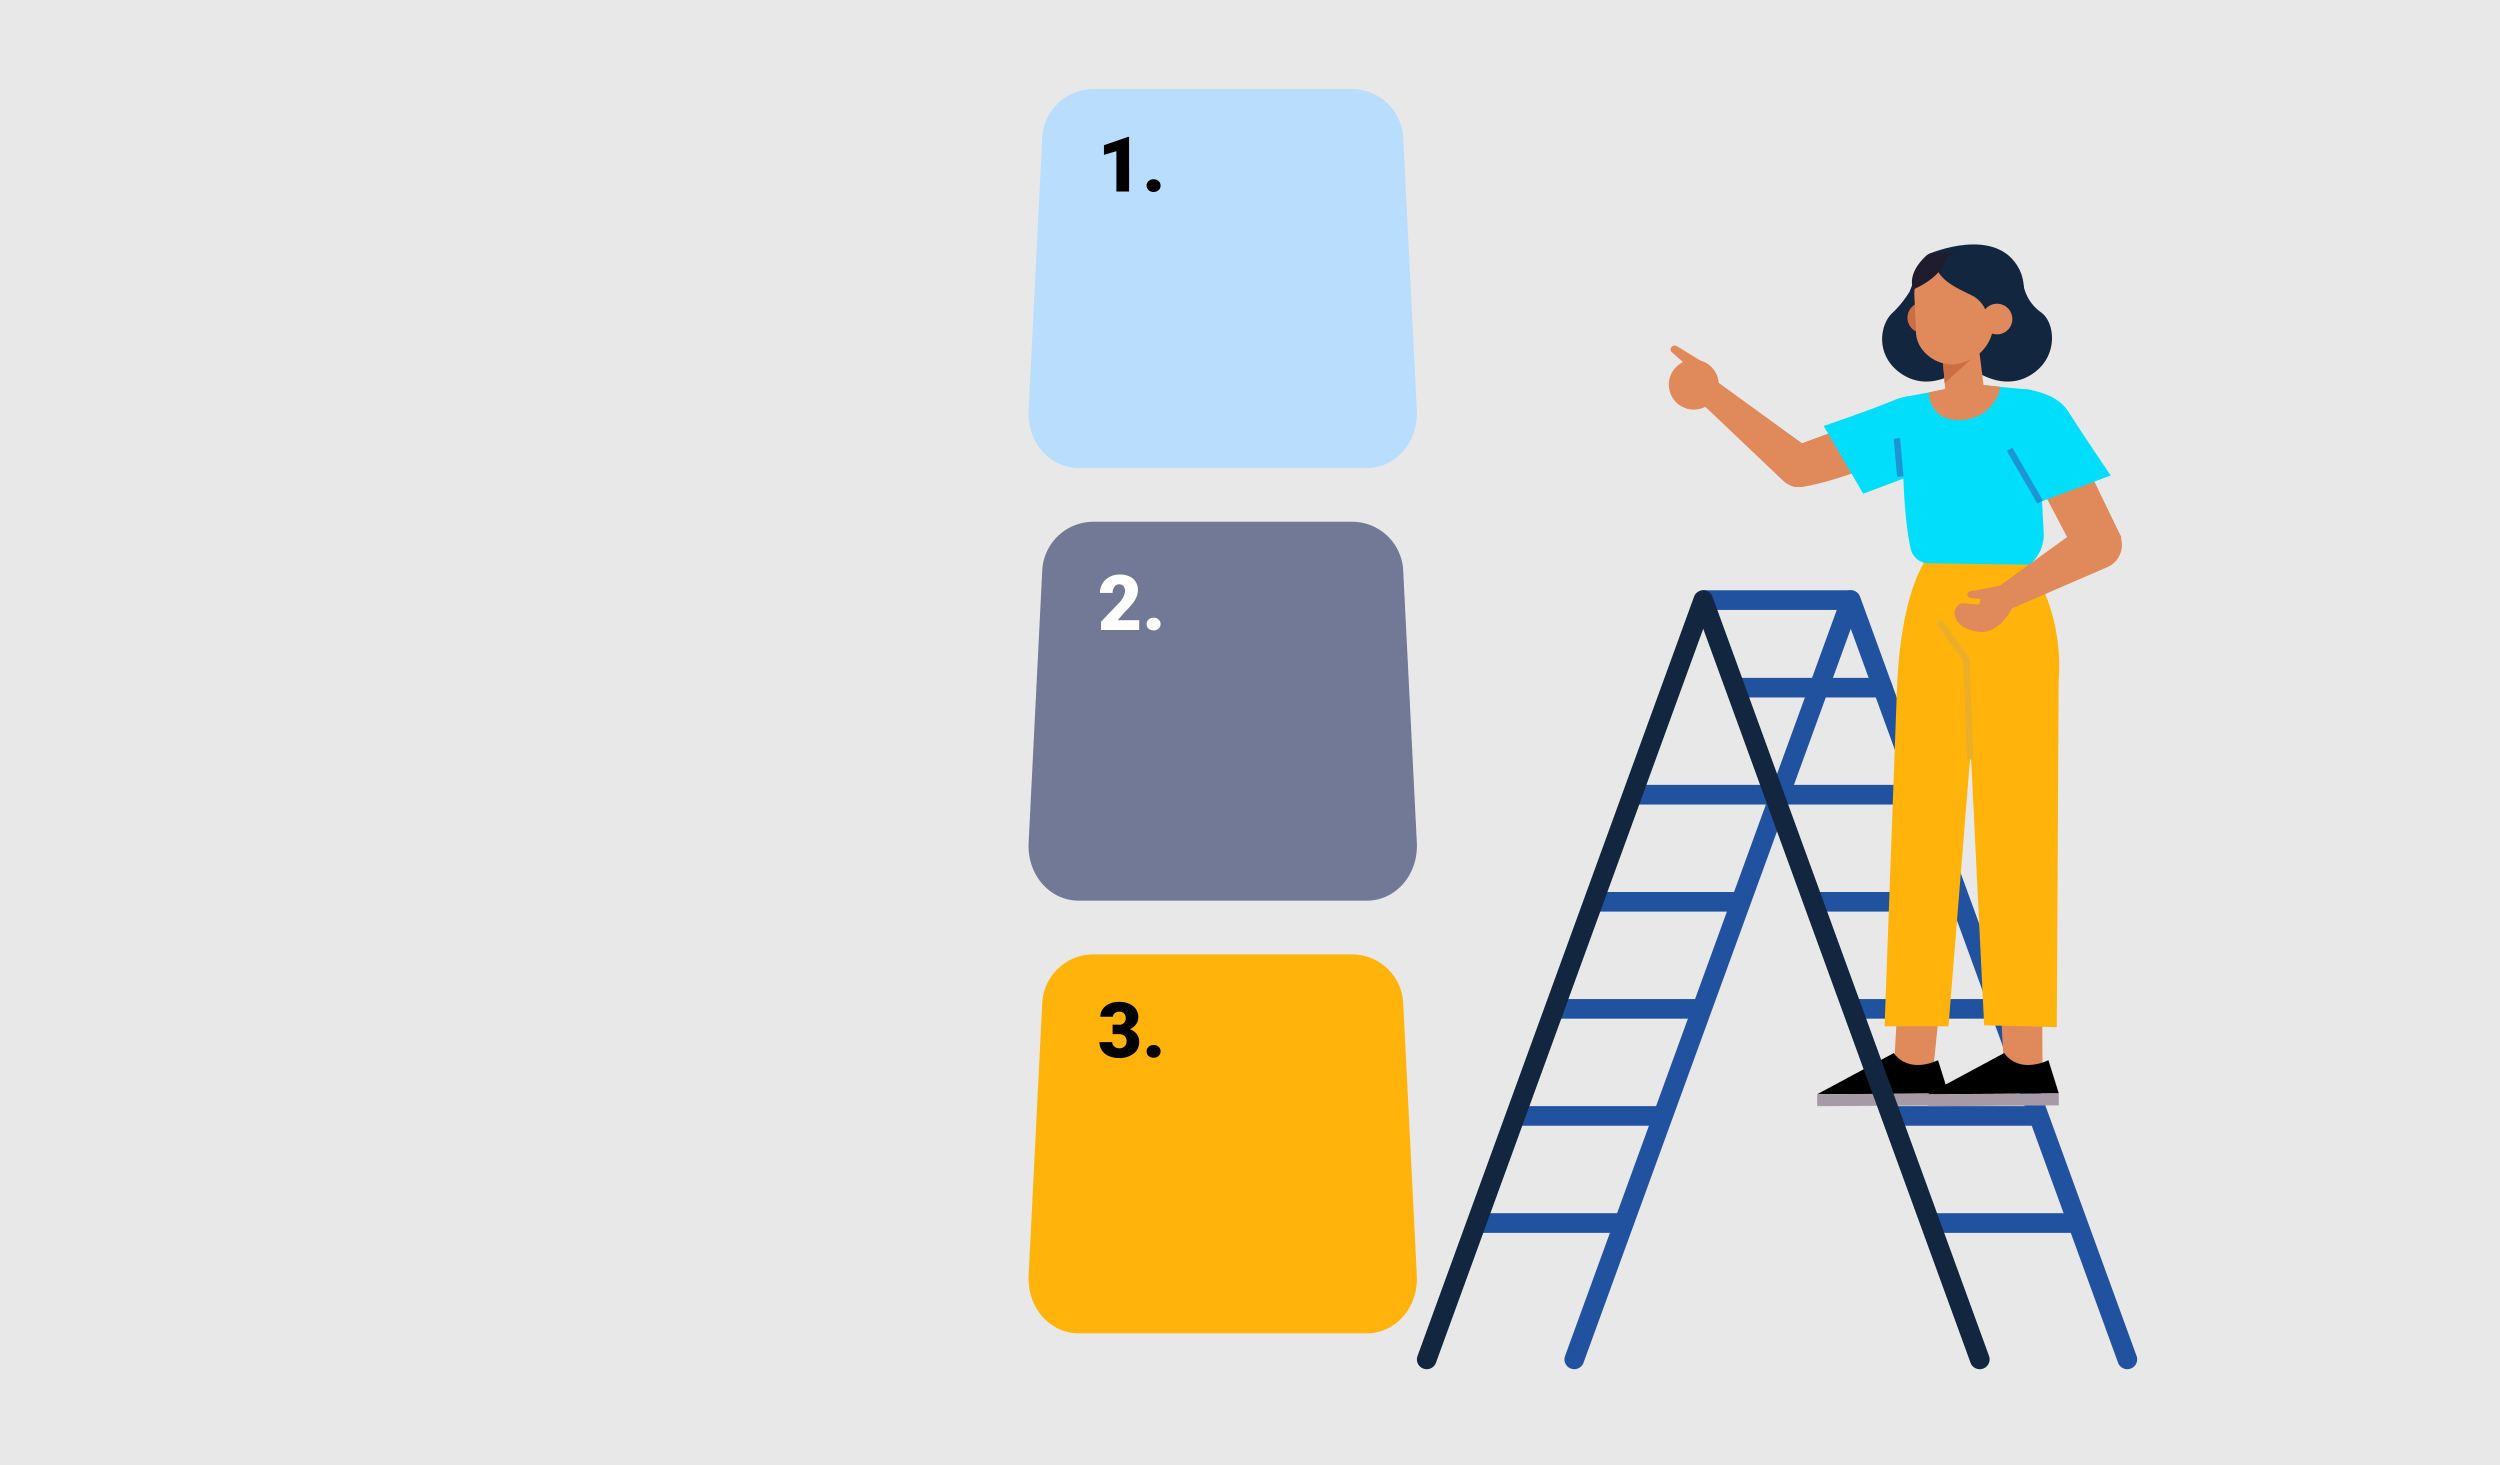 <svg xmlns="http://www.w3.org/2000/svg" width="585.691" height="343.296" viewBox="0 0 585.691 343.296">
  <g id="Grupo_131832" data-name="Grupo 131832" transform="translate(-834.309 -3909)">
    <rect id="BG" width="585.691" height="343.296" transform="translate(834.309 3909)" fill="#e8e8e8"/>
    <g id="escalera" transform="translate(996.643 3900.162)">
      <g id="Grupo_113852" data-name="Grupo 113852" transform="translate(169.613 66.104)">
        <g id="Grupo_113830" data-name="Grupo 113830" transform="translate(12.847 81.019)">
          <path id="Trazado_120431" data-name="Trazado 120431" d="M360.712,352.676a2.307,2.307,0,0,1-2.165-1.513L295.93,179.217,233.313,351.164a2.3,2.3,0,1,1-4.321-1.58L293.774,171.7a2.305,2.305,0,0,1,4.329,0l64.782,177.881a2.306,2.306,0,0,1-1.371,2.95,2.365,2.365,0,0,1-.786.142Z" transform="translate(-207.128 -170.19)" fill="#21529f"/>
          <path id="Trazado_120432" data-name="Trazado 120432" d="M310.9,199.337H276.808a2.3,2.3,0,1,1,0-4.6H310.9a2.3,2.3,0,0,1,0,4.6Z" transform="translate(-214.626 -174.221)" fill="#21529f"/>
          <path id="Trazado_120433" data-name="Trazado 120433" d="M321.716,229.347H289.228a2.3,2.3,0,0,1,0-4.6h32.487a2.3,2.3,0,0,1,0,4.6Z" transform="translate(-216.665 -179.149)" fill="#21529f"/>
          <path id="Trazado_120434" data-name="Trazado 120434" d="M278.843,229.347H247.727a2.3,2.3,0,0,1,0-4.6h31.116a2.3,2.3,0,0,1,0,4.6Z" transform="translate(-209.865 -179.149)" fill="#21529f"/>
          <path id="Trazado_120435" data-name="Trazado 120435" d="M332.216,259.367H299.728a2.3,2.3,0,1,1,0-4.6h32.487a2.3,2.3,0,1,1,0,4.6Z" transform="translate(-218.389 -184.079)" fill="#21529f"/>
          <path id="Trazado_120436" data-name="Trazado 120436" d="M270.426,259.367H237.938a2.3,2.3,0,1,1,0-4.6h32.487a2.3,2.3,0,0,1,0,4.6Z" transform="translate(-208.243 -184.079)" fill="#21529f"/>
          <path id="Trazado_120437" data-name="Trazado 120437" d="M342.706,289.377H310.218a2.3,2.3,0,1,1,0-4.6h32.487a2.3,2.3,0,1,1,0,4.6Z" transform="translate(-220.112 -189.007)" fill="#21529f"/>
          <path id="Trazado_120438" data-name="Trazado 120438" d="M259,289.377H226.508a2.3,2.3,0,1,1,0-4.6H259a2.3,2.3,0,1,1,0,4.6Z" transform="translate(-206.366 -189.007)" fill="#21529f"/>
          <path id="Trazado_120439" data-name="Trazado 120439" d="M353.206,319.387H320.718a2.3,2.3,0,0,1,0-4.6h32.487a2.3,2.3,0,0,1,0,4.6Z" transform="translate(-221.836 -193.935)" fill="#21529f"/>
          <path id="Trazado_120440" data-name="Trazado 120440" d="M248.456,319.387H215.968a2.3,2.3,0,0,1,0-4.6h32.487a2.3,2.3,0,0,1,0,4.6Z" transform="translate(-204.635 -193.935)" fill="#21529f"/>
          <path id="Trazado_120441" data-name="Trazado 120441" d="M363.706,349.407H331.218a2.3,2.3,0,1,1,0-4.6h32.487a2.3,2.3,0,1,1,0,4.6Z" transform="translate(-223.56 -198.864)" fill="#21529f"/>
          <path id="Trazado_120442" data-name="Trazado 120442" d="M237.646,349.407H205.158a2.3,2.3,0,1,1,0-4.6h32.487a2.3,2.3,0,1,1,0,4.6Z" transform="translate(-202.86 -198.864)" fill="#21529f"/>
          <path id="Trazado_120443" data-name="Trazado 120443" d="M301.76,174.8H267.668a2.3,2.3,0,1,1,0-4.6H301.76a2.3,2.3,0,0,1,0,4.6Z" transform="translate(-213.125 -170.192)" fill="#21529f"/>
        </g>
        <g id="Grupo_113851" data-name="Grupo 113851" transform="translate(59.024)">
          <g id="Grupo_113838" data-name="Grupo 113838" transform="translate(34.736 70.121)">
            <g id="Grupo_113833" data-name="Grupo 113833">
              <g id="Grupo_113832" data-name="Grupo 113832" transform="translate(0 105.034)">
                <path id="Trazado_120444" data-name="Trazado 120444" d="M321.066,301.258l1.045-18.438,9.9,1.3-1.947,19.365-9.47-1.68Z" transform="translate(-303.105 -282.82)" fill="#e0895a"/>
                <g id="Grupo_113831" data-name="Grupo 113831" transform="translate(0 14.284)">
                  <path id="Trazado_120445" data-name="Trazado 120445" d="M328,301.582s-6.661,3.435-10.364-1.672l-17.961,9.653,30.765-.192Z" transform="translate(-299.671 -299.91)"/>
                  <rect id="Rectángulo_40477" data-name="Rectángulo 40477" width="30.765" height="2.783" transform="translate(0 9.663) rotate(-0.36)" fill="#a59aa5"/>
                </g>
              </g>
              <path id="Trazado_120446" data-name="Trazado 120446" d="M331.4,157.15s-8.884,5.24-9.938,34.543-2.883,78.514-2.883,78.514h14.969l7.7-95.481-2.014-17.577h-7.823Z" transform="translate(-302.775 -157.15)" fill="#ffb30b"/>
            </g>
            <g id="Grupo_113837" data-name="Grupo 113837" transform="translate(25.85 2.766)">
              <g id="Grupo_113835" data-name="Grupo 113835" transform="translate(0 102.267)">
                <path id="Trazado_120447" data-name="Trazado 120447" d="M351.9,301.258l-.978-18.438,9.9,1.3.075,19.365-9.47-1.68Z" transform="translate(-333.936 -282.82)" fill="#e0895a"/>
                <g id="Grupo_113834" data-name="Grupo 113834" transform="translate(0 14.284)">
                  <path id="Trazado_120448" data-name="Trazado 120448" d="M358.935,301.582s-6.661,3.435-10.364-1.672l-17.961,9.653,30.765-.192Z" transform="translate(-330.6 -299.91)"/>
                  <rect id="Rectángulo_40478" data-name="Rectángulo 40478" width="30.765" height="2.783" transform="translate(0 9.668) rotate(-0.36)" fill="#a59aa5"/>
                </g>
              </g>
              <g id="Grupo_113836" data-name="Grupo 113836" transform="translate(2.651)">
                <path id="Trazado_120449" data-name="Trazado 120449" d="M355.22,161.488s8.976,10.4,7.664,28.609l-.435,80.854-17.017-.443L340.05,160.46l15.178,1.028Z" transform="translate(-334.801 -160.46)" fill="#ffb30b"/>
                <path id="Trazado_120450" data-name="Trazado 120450" d="M341.167,211.279l-.961-23.427L333.77,178.9" transform="translate(-333.77 -163.488)" fill="none" stroke="#eaae28" stroke-miterlimit="10" stroke-width="1.49"/>
              </g>
            </g>
          </g>
          <g id="Grupo_113849" data-name="Grupo 113849" transform="translate(0 23.693)">
            <g id="Grupo_113842" data-name="Grupo 113842">
              <g id="Grupo_113841" data-name="Grupo 113841">
                <g id="Grupo_113840" data-name="Grupo 113840">
                  <path id="Trazado_120451" data-name="Trazado 120451" d="M267.29,116.732l19.14,18.187a5.227,5.227,0,0,0,8.2-1.3l1.847-3.393-25.884-18.78-3.3,5.282Z" transform="translate(-259.616 -103.218)" fill="#e0895a"/>
                  <g id="Grupo_113839" data-name="Grupo 113839">
                    <path id="Trazado_120452" data-name="Trazado 120452" d="M269.518,113.207a5.847,5.847,0,1,1-3.761-7.363A5.845,5.845,0,0,1,269.518,113.207Z" transform="translate(-258.108 -102.25)" fill="#e0895a"/>
                    <path id="Trazado_120453" data-name="Trazado 120453" d="M265.545,105.1l-5.391-3.318a1.017,1.017,0,0,0-1.379.2h0a.866.866,0,0,0,.109,1.17l5.107,4.538,1.546-2.591Z" transform="translate(-258.189 -101.601)" fill="#e0895a"/>
                  </g>
                </g>
                <path id="Trazado_120454" data-name="Trazado 120454" d="M293.258,127.812l24.647-9.1-1.153,11.651s-13.272,5.775-21.63,7.087-1.864-9.628-1.864-9.628Z" transform="translate(-263.486 -104.41)" fill="#e0895a"/>
              </g>
              <path id="Trazado_120455" data-name="Trazado 120455" d="M326.1,117.79s-2.265-3.519-8.09-1.07-16.507,6.043-16.507,6.043l9.261,15.88,17.552-6.586L326.1,117.8Z" transform="translate(-265.234 -103.941)" fill="#00defc"/>
            </g>
            <g id="Grupo_113843" data-name="Grupo 113843" transform="translate(53.425 9.084)">
              <path id="Trazado_120456" data-name="Trazado 120456" d="M353.21,113.707l-13-1.237L323.9,115.454s-1.078,23.477,1.638,35.538a4.36,4.36,0,0,0,4.572,3.41l23.285.326a9.146,9.146,0,0,0,3.318-7.138L355.04,115.6a2.02,2.02,0,0,0-1.83-1.906Z" transform="translate(-322.302 -112.47)" fill="#00defc"/>
              <line id="Línea_317" data-name="Línea 317" x1="0.794" y1="8.968" transform="translate(0 12.646)" fill="none" stroke="#1c96d3" stroke-miterlimit="10" stroke-width="1.49"/>
            </g>
            <g id="Grupo_113848" data-name="Grupo 113848" transform="translate(66.93 10.179)">
              <g id="Grupo_113845" data-name="Grupo 113845" transform="translate(12.889)">
                <path id="Trazado_120457" data-name="Trazado 120457" d="M377.805,154.883c-.059-.435,2.984-5.65,2.984-5.65l-8.533-17.61c-1.178-3.51-8.592-15.7-11.634-13.582-2.232,1.563-.777,15.236.41,17.685L370.082,153l7.723,1.881Z" transform="translate(-354.57 -114.439)" fill="#e0895a"/>
                <g id="Grupo_113844" data-name="Grupo 113844">
                  <path id="Trazado_120458" data-name="Trazado 120458" d="M357.5,113.78s7.489.552,10.4,5.115c3.677,5.784,10.046,15.145,10.046,15.145l-19.131,7.171Z" transform="translate(-354.249 -113.78)" fill="#00defc"/>
                  <line id="Línea_318" data-name="Línea 318" x1="7.163" y1="12.32" transform="translate(0 14.133)" fill="none" stroke="#1c96d3" stroke-miterlimit="10" stroke-width="1.49"/>
                </g>
              </g>
              <g id="Grupo_113847" data-name="Grupo 113847" transform="translate(0 30.81)">
                <path id="Trazado_120459" data-name="Trazado 120459" d="M370.826,151.384,349.94,166.479l3.326,4.889,22.633-9.8a5.692,5.692,0,0,0,2.031-8.96h0A5.688,5.688,0,0,0,370.826,151.384Z" transform="translate(-340.118 -150.643)" fill="#e0895a"/>
                <g id="Grupo_113846" data-name="Grupo 113846" transform="translate(0 15.318)">
                  <path id="Trazado_120460" data-name="Trazado 120460" d="M351.93,173.609s-2.833,6.77-8.2,6.093c-6.193-.777-6.728-5.683-3.9-6.678l4.179.309a4.588,4.588,0,0,1,2.683-3.861,6.329,6.329,0,0,1,2.232-.5l3,4.63Z" transform="translate(-338.188 -168.97)" fill="#e0895a"/>
                  <path id="Trazado_120461" data-name="Trazado 120461" d="M348.237,169.2l-5.775,1.045a.83.83,0,0,0-.652.8h0a.82.82,0,0,0,.752.819l5.583.468.092-3.143Z" transform="translate(-338.783 -169.006)" fill="#e0895a"/>
                </g>
              </g>
            </g>
          </g>
          <g id="Grupo_113850" data-name="Grupo 113850" transform="translate(49.969)">
            <path id="Trazado_120462" data-name="Trazado 120462" d="M320.507,90.406a25.319,25.319,0,0,0,3.828-4.823l1.747-4.463,5.516,1.513-2.666,5.491-1.513,1.053,11.141,12.988s-8.074,7.8-15.855,2.875c-6.561-4.154-5.5-11.852-2.2-14.635Z" transform="translate(-317.895 -74.545)" fill="#12263f"/>
            <path id="Trazado_120463" data-name="Trazado 120463" d="M354.75,84.65a10.25,10.25,0,0,0,4.054,6.335c3.385,2.265,4.354,10.481-2.2,14.635-7.781,4.923-15.855-2.875-15.855-2.875L354.758,84.65Z" transform="translate(-321.648 -75.124)" fill="#12263f"/>
            <path id="Trazado_120464" data-name="Trazado 120464" d="M331.2,75.407s15.671-6.745,21,3.636c3.134,6.1-.61,16.8-8.308,19.85-7.338,2.909-5.257-21-5.257-21L331.2,75.4Z" transform="translate(-320.08 -73.253)" fill="#12263f"/>
            <path id="Trazado_120465" data-name="Trazado 120465" d="M332.153,92.785a3.586,3.586,0,1,1-3.878-3.268A3.587,3.587,0,0,1,332.153,92.785Z" transform="translate(-319.061 -75.921)" fill="#cc6e44"/>
            <path id="Trazado_120466" data-name="Trazado 120466" d="M334.91,104.548l.61,7.79c.209,2.733,2.006,4.07,4.7,3.845h0c2.3-.192,4.354-1.563,4.446-3.861l-1.546-12.211-8.207,4.446Z" transform="translate(-320.689 -77.663)" fill="#e0895a"/>
            <path id="Trazado_120467" data-name="Trazado 120467" d="M335.32,110.542l8.993-8.182-9.5,1.764Z" transform="translate(-320.673 -78.032)" fill="#cc6e44"/>
            <path id="Trazado_120468" data-name="Trazado 120468" d="M335.988,101.915h0c-4.605.084-8.467-3.494-8.659-7.255l-.4-8.876a8.742,8.742,0,0,1,8-9.16h0c4.814-.41,9.887,3.1,10.3,7.907l.242,7.138c.192,5.525-3.978,9.77-9.478,10.238Z" transform="translate(-319.376 -73.801)" fill="#e0895a"/>
            <path id="Trazado_120469" data-name="Trazado 120469" d="M345,90.707a6.878,6.878,0,0,0-3.042-4.772c-2.691-1.58-10.029-3.87-9.286-9.561,0,0,11.383-3.343,15.579,4.1S345,90.7,345,90.7Z" transform="translate(-320.313 -73.642)" fill="#12263f"/>
            <path id="Trazado_120470" data-name="Trazado 120470" d="M352.973,93.155a3.586,3.586,0,1,1-3.878-3.268A3.587,3.587,0,0,1,352.973,93.155Z" transform="translate(-322.48 -75.982)" fill="#e0895a"/>
            <path id="Trazado_120471" data-name="Trazado 120471" d="M334.631,76.372s-.827,4.672-8.065,7.8c0,0-1.8-3.393,3.017-7.882a2.407,2.407,0,0,1,1.647-.652l5.583-.017-2.173.744Z" transform="translate(-319.265 -73.641)" fill="#201c30"/>
            <path id="Trazado_120472" data-name="Trazado 120472" d="M347.8,113.017l-7.255-.777-9.612,2.106s.033,6.9,7.815,6.436a9.7,9.7,0,0,0,9.052-7.764Z" transform="translate(-320.036 -79.655)" fill="#e0895a"/>
          </g>
        </g>
        <path id="Trazado_120473" data-name="Trazado 120473" d="M319.352,352.676a2.307,2.307,0,0,1-2.165-1.513L254.57,179.217,191.953,351.164a2.3,2.3,0,1,1-4.321-1.58L252.414,171.7a2.305,2.305,0,0,1,4.329,0l64.782,177.881a2.306,2.306,0,0,1-1.371,2.95,2.365,2.365,0,0,1-.786.142Z" transform="translate(-187.488 -89.171)" fill="#12263f"/>
      </g>
      <path id="Trazado_120474" data-name="Trazado 120474" d="M157.838,118.489H90.406c-6.87,0-12.127-6.118-11.76-13.557l3.193-63.821A12,12,0,0,1,93.649,29.72h60.946A12,12,0,0,1,166.4,41.112l3.193,63.821C169.965,112.371,164.708,118.489,157.838,118.489Z" fill="#b9ddfc"/>
      <path id="Trazado_120475" data-name="Trazado 120475" d="M157.838,239.759H90.406c-6.87,0-12.127-6.118-11.76-13.557l3.193-63.821a12,12,0,0,1,11.81-11.392h60.946a12,12,0,0,1,11.81,11.392L169.6,226.2C169.965,233.641,164.708,239.759,157.838,239.759Z" transform="translate(0 -19.914)" fill="#727997"/>
      <path id="Trazado_120476" data-name="Trazado 120476" d="M157.838,361.029H90.406c-6.87,0-12.127-6.118-11.76-13.557l3.193-63.821a12,12,0,0,1,11.81-11.392h60.946a12,12,0,0,1,11.81,11.392l3.193,63.821C169.965,354.911,164.708,361.029,157.838,361.029Z" transform="translate(0 -39.827)" fill="#ffb30b"/>
      <path id="Trazado_191699" data-name="Trazado 191699" d="M7.348,0H4.377V-9.457L1.459-8.6v-2.25L7.075-12.8h.272Zm5.739-2.874a1.686,1.686,0,0,1,1.169.417,1.37,1.37,0,0,1,.466,1.068,1.37,1.37,0,0,1-.466,1.068A1.686,1.686,0,0,1,13.087.1a1.672,1.672,0,0,1-1.173-.422,1.379,1.379,0,0,1-.461-1.063,1.379,1.379,0,0,1,.461-1.063A1.672,1.672,0,0,1,13.087-2.874Z" transform="translate(94.836 53.71)"/>
      <path id="Trazado_191697" data-name="Trazado 191697" d="M9.712,0H.782V-1.934L4.9-6.258A4.909,4.909,0,0,0,6.416-9.009a1.913,1.913,0,0,0-.36-1.257A1.287,1.287,0,0,0,5.01-10.7a1.3,1.3,0,0,0-1.1.576,2.366,2.366,0,0,0-.422,1.437H.519a4.2,4.2,0,0,1,.589-2.175,4.129,4.129,0,0,1,1.635-1.56,4.856,4.856,0,0,1,2.338-.562,4.777,4.777,0,0,1,3.195.958A3.42,3.42,0,0,1,9.4-9.272,4,4,0,0,1,9.114-7.8,6.456,6.456,0,0,1,8.24-6.3a22.029,22.029,0,0,1-1.912,2.1L4.676-2.285H9.712Zm3.375-2.874a1.686,1.686,0,0,1,1.169.417,1.37,1.37,0,0,1,.466,1.068,1.37,1.37,0,0,1-.466,1.068A1.686,1.686,0,0,1,13.087.1a1.672,1.672,0,0,1-1.173-.422,1.379,1.379,0,0,1-.461-1.063,1.379,1.379,0,0,1,.461-1.063A1.672,1.672,0,0,1,13.087-2.874Z" transform="translate(94.836 156.428)" fill="#fff"/>
      <path id="Trazado_191698" data-name="Trazado 191698" d="M3.489-7.638h1.4A1.453,1.453,0,0,0,6.548-9.264a1.406,1.406,0,0,0-.4-1.033,1.5,1.5,0,0,0-1.116-.4,1.606,1.606,0,0,0-1.024.343,1.046,1.046,0,0,0-.435.853H.615a3.032,3.032,0,0,1,.563-1.8,3.715,3.715,0,0,1,1.56-1.235,5.334,5.334,0,0,1,2.193-.444,5.241,5.241,0,0,1,3.357.976A3.243,3.243,0,0,1,9.51-9.325,2.7,2.7,0,0,1,9-7.765,3.6,3.6,0,0,1,7.532-6.574a3.441,3.441,0,0,1,1.6,1.121,2.951,2.951,0,0,1,.58,1.859A3.3,3.3,0,0,1,8.394-.853,5.472,5.472,0,0,1,4.931.176,5.675,5.675,0,0,1,2.6-.3,3.656,3.656,0,0,1,.967-1.63,3.45,3.45,0,0,1,.413-3.56H3.393a1.334,1.334,0,0,0,.475,1.02,1.676,1.676,0,0,0,1.169.431,1.755,1.755,0,0,0,1.248-.435A1.454,1.454,0,0,0,6.75-3.656a1.7,1.7,0,0,0-.483-1.371,2.021,2.021,0,0,0-1.336-.4H3.489Zm9.6,4.764a1.686,1.686,0,0,1,1.169.417,1.37,1.37,0,0,1,.466,1.068,1.37,1.37,0,0,1-.466,1.068A1.686,1.686,0,0,1,13.087.1a1.672,1.672,0,0,1-1.173-.422,1.379,1.379,0,0,1-.461-1.063,1.379,1.379,0,0,1,.461-1.063A1.672,1.672,0,0,1,13.087-2.874Z" transform="translate(94.836 256.539)"/>
    </g>
  </g>
</svg>
